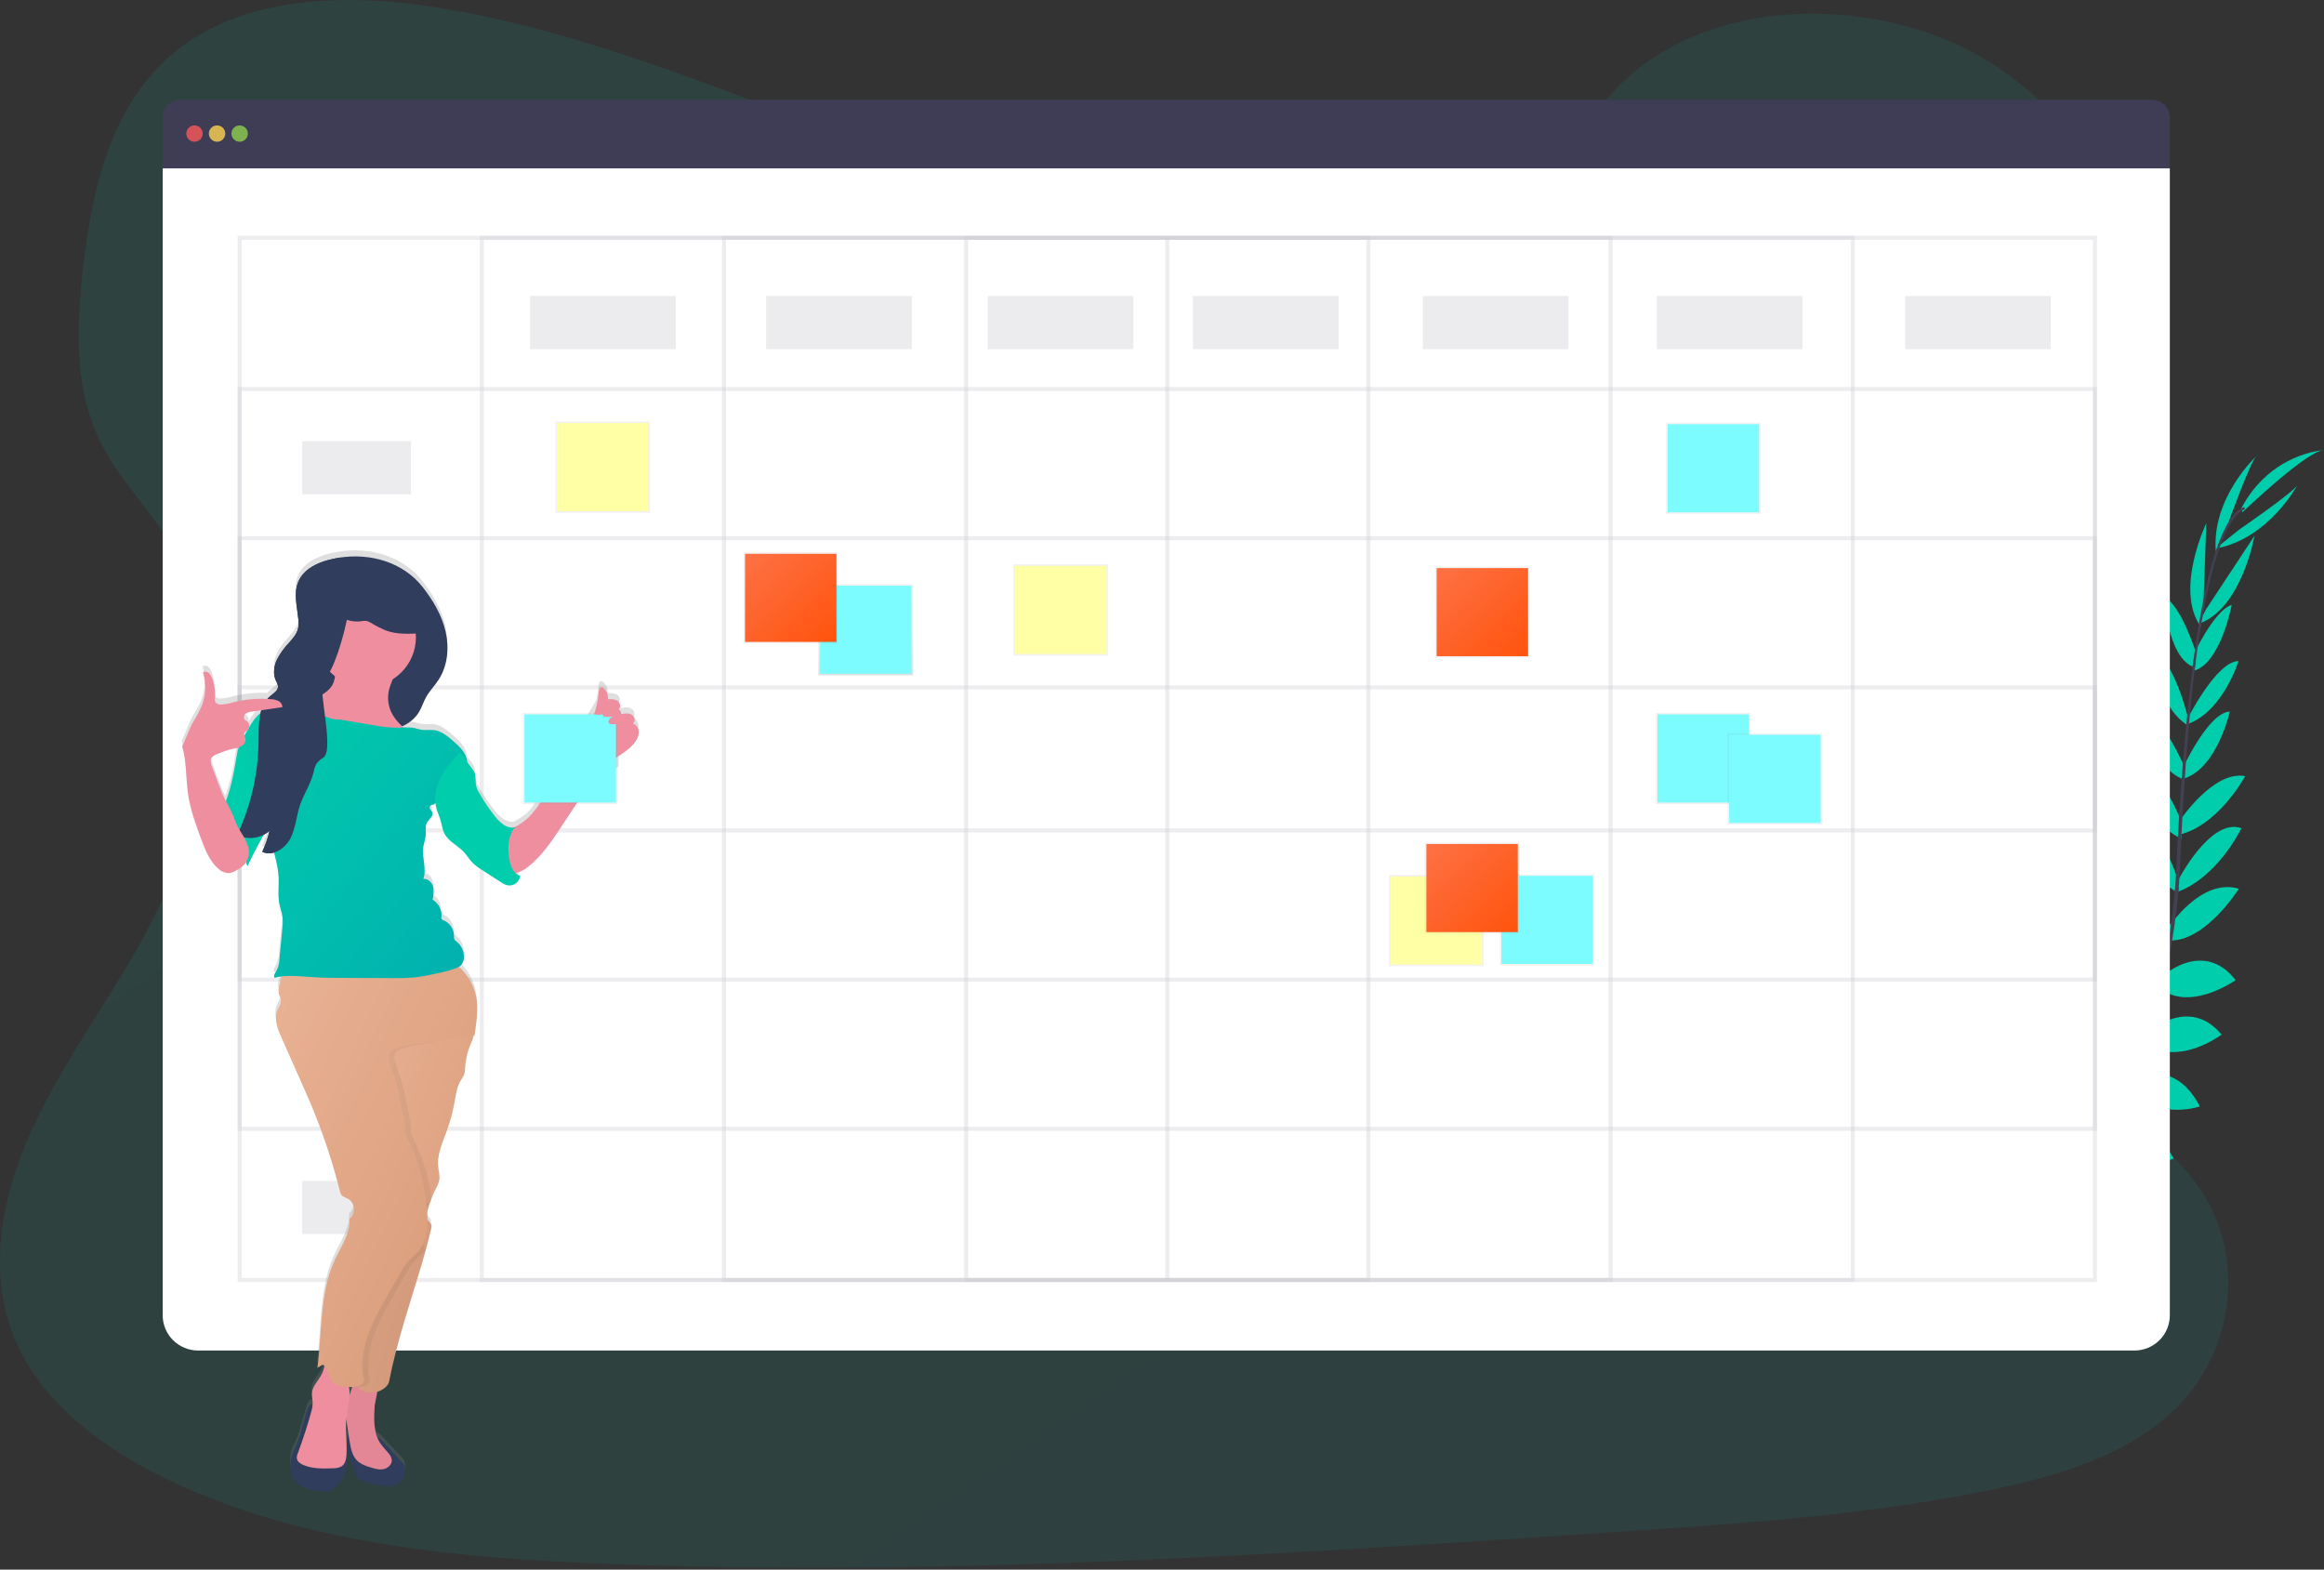 <svg width="570" height="385" viewBox="0 0 570 385" fill="none" xmlns="http://www.w3.org/2000/svg">
<rect x="0" y="0" width="570" height="385" fill="#333333" stroke="none"/>
<g clip-path="url(#clip0)">
<path opacity="0.1" d="M308.398 56.29C273.369 56.235 239.619 45.398 207.329 33.339C175.038 21.279 143.004 7.831 108.61 2.061C86.462 -1.648 61.344 -1.397 44.094 11.775C27.498 24.452 22.746 45.489 20.471 64.947C18.765 79.573 18 94.936 24.584 108.339C29.159 117.647 36.961 125.326 42.483 134.203C61.696 165.079 50.295 204.376 31.792 235.864C23.109 250.606 12.936 264.756 6.387 280.374C-0.162 295.993 -2.814 313.717 3.951 329.17C10.666 344.493 25.767 355.666 41.919 363.289C74.784 378.828 112.974 382.246 150.142 383.635C232.431 386.712 314.846 381.229 397.045 375.715C427.463 373.68 458.017 371.625 487.796 365.545C504.331 362.172 521.35 357.144 533.048 346.037C547.897 331.942 550.877 308.86 539.999 292.234C521.747 264.32 473.848 258.926 460.71 228.762C453.477 212.156 459.618 193.174 468.693 177.204C488.168 142.975 521.768 112.359 522.226 74.004C522.538 47.659 504.945 21.91 478.75 10.382C451.287 -1.718 413.918 1.259 394.775 23.554C375.063 46.511 339.33 56.34 308.398 56.29Z" fill="url(#paint0_linear)"/>
<path d="M482.642 313.776C482.642 313.776 476.456 309.711 470.325 312.603C470.325 312.603 472.212 316.227 479.974 315.881L482.642 313.776Z" fill="#00CDAC"/>
<path d="M483.402 313.996C483.402 313.996 485.284 321.134 480.568 325.991C480.568 325.991 477.729 323.044 480.568 315.836L483.402 313.996Z" fill="#00CDAC"/>
<path d="M491.118 307.144C491.118 307.144 490.66 301.069 476.898 303.084C476.898 303.084 476.833 307.004 481.665 308.858C486.498 310.713 488.707 309.149 491.118 307.144Z" fill="#00CDAC"/>
<path d="M491.964 307.099C491.964 307.099 497.788 308.964 492.598 321.82C492.598 321.82 488.758 320.963 488.068 315.851C487.378 310.738 489.442 308.964 491.964 307.099Z" fill="#00CDAC"/>
<path d="M499.761 298.488C499.761 298.488 500.546 288.498 486.477 289.526C486.477 289.526 485.471 298.548 497.275 300.889L499.761 298.488Z" fill="#00CDAC"/>
<path d="M509.058 287.21C509.058 287.21 507.125 275.892 493.066 279.265C493.066 279.265 493.011 289.055 506.758 289.912L509.058 287.21Z" fill="#00CDAC"/>
<path d="M515.849 275.551C515.849 275.551 512.622 264.524 498.689 267.827C498.689 267.827 502.001 277.742 514.922 277.591L515.849 275.551Z" fill="#00CDAC"/>
<path d="M522.302 264.168C522.302 264.168 519.146 252.725 505.691 256.148C505.691 256.148 510.181 267.02 521.416 266.108L522.302 264.168Z" fill="#00CDAC"/>
<path d="M526.464 253.351C526.464 253.351 524.038 239.377 511.51 242.454C511.51 242.454 515.154 255.186 525.553 255.386L526.464 253.351Z" fill="#00CDAC"/>
<path d="M530.36 240.284C530.36 240.284 527.451 226.174 514.756 230.259C514.756 230.259 519.735 243.587 529.465 242.209L530.36 240.284Z" fill="#00CDAC"/>
<path d="M532.777 228.119C532.777 228.119 528.151 214.014 518.34 214.395C518.34 214.395 523.072 229.297 531.931 230.936L532.777 228.119Z" fill="#00CDAC"/>
<path d="M534.312 216.255C534.312 216.255 529.278 199.273 521.295 200.581C521.295 200.581 524.778 213.563 534.03 218.896L534.312 216.255Z" fill="#00CDAC"/>
<path d="M535.167 202.079C535.167 202.079 530.451 187.924 522.583 187.363C522.583 187.363 525.795 201.287 535.006 205.754L535.167 202.079Z" fill="#00CDAC"/>
<path d="M536.139 188.882C536.139 188.882 530.255 174.712 525.065 174.396C525.065 174.396 527.617 188.34 535.636 191.208L536.139 188.882Z" fill="#00CDAC"/>
<path d="M536.788 176.592C536.788 176.592 533.154 161.184 527.969 159.93C527.969 159.93 528.684 172.512 536.27 177.739L536.788 176.592Z" fill="#00CDAC"/>
<path d="M538.746 160.507C538.746 160.507 534.941 148.247 530.728 146.377C530.728 146.377 531.563 160.833 537.775 163.509L538.746 160.507Z" fill="#00CDAC"/>
<path d="M540.372 149.946L541.142 128.322C541.142 128.322 533.28 144.638 539.793 153.76L540.372 149.946Z" fill="#00CDAC"/>
<path d="M546.458 128.458C546.458 128.458 552.126 112.664 553.505 111.786C553.505 111.786 542.381 122.027 543.468 135.209L546.458 128.458Z" fill="#00CDAC"/>
<path d="M500.144 298.418C500.144 298.418 510.12 297.114 509.818 311.159C509.818 311.159 500.803 312.618 497.864 301.009L500.144 298.418Z" fill="#00CDAC"/>
<path d="M509.526 286.834C509.526 286.834 521.058 286.794 520.097 301.169C520.097 301.169 510.422 302.889 507.226 289.546L509.526 286.834Z" fill="#00CDAC"/>
<path d="M515.959 276.468C515.959 276.468 526.424 271.581 533.124 284.192C533.124 284.192 523.454 288.268 515.038 278.503L515.959 276.468Z" fill="#00CDAC"/>
<path d="M522.538 264.273C522.538 264.273 533.25 259.071 539.542 271.396C539.542 271.396 528.382 275.226 521.652 266.223L522.538 264.273Z" fill="#00CDAC"/>
<path d="M526.329 253.652C526.329 253.652 536.642 243.843 544.872 253.767C544.872 253.767 534.337 261.837 525.85 255.838L526.329 253.652Z" fill="#00CDAC"/>
<path d="M529.777 239.948C529.777 239.948 540.156 229.923 548.32 240.409C548.32 240.409 536.673 248.645 529.409 242.053L529.777 239.948Z" fill="#00CDAC"/>
<path d="M531.719 227.718C531.719 227.718 539.713 215.187 549.121 217.989C549.121 217.989 540.83 231.257 531.81 230.665L531.719 227.718Z" fill="#00CDAC"/>
<path d="M534.075 216.174C534.075 216.174 542.129 200.39 549.745 203.142C549.745 203.142 543.941 215.272 533.869 218.836L534.075 216.174Z" fill="#00CDAC"/>
<path d="M534.629 201.283C534.629 201.283 542.909 188.862 550.666 190.376C550.666 190.376 543.901 202.972 533.829 204.877L534.629 201.283Z" fill="#00CDAC"/>
<path d="M535.263 188.601C535.263 188.601 541.676 174.667 546.896 174.542C546.896 174.542 543.815 188.386 535.691 190.947L535.263 188.601Z" fill="#00CDAC"/>
<path d="M536.531 176.286C536.531 176.286 543.664 162.171 549.025 162.146C549.025 162.146 545.375 174.211 536.773 177.529L536.531 176.286Z" fill="#00CDAC"/>
<path d="M537.609 161.374C537.609 161.374 542.944 149.695 547.359 148.372C547.359 148.372 544.691 162.607 538.193 164.472L537.609 161.374Z" fill="#00CDAC"/>
<path d="M541.011 149.535L552.931 131.45C552.931 131.45 549.881 149.289 539.27 153.003L541.011 149.535Z" fill="#00CDAC"/>
<path d="M549.196 129.911C549.196 129.911 563.053 120.388 563.552 118.844C563.552 118.844 556.505 132.187 543.417 134.543L549.196 129.911Z" fill="#00CDAC"/>
<path d="M550.022 125.625C550.022 125.625 565.933 110.393 569.995 110.413C569.995 110.413 556.872 111.009 549.639 124.813L550.022 125.625Z" fill="#00CDAC"/>
<path d="M537.76 163.635L538.339 163.71C541.329 140.402 545.688 126.618 550.616 124.924L550.424 124.377C545.205 126.182 540.825 139.755 537.76 163.635Z" fill="#444053"/>
<path d="M533.365 219.357L534.241 219.432C534.423 217.257 534.563 215.027 534.659 212.811C535.495 193.518 536.793 175.81 538.495 162.532L537.991 161.905C536.285 175.208 534.624 193.458 533.788 212.771C533.688 214.976 533.547 217.192 533.365 219.357Z" fill="#444053"/>
<path d="M466.303 324.873C466.459 324.803 481.877 317.951 497.879 301.595C507.252 292.018 515.042 281.021 520.958 269.015C528.352 254.013 532.862 235.577 534.377 217.668L533.466 218.094C530.069 258.288 511.691 285.761 497.073 300.718C481.227 316.928 465.986 323.715 465.835 323.775L466.303 324.873Z" fill="#444053"/>
<path d="M527.879 24.5H44.21C43.067 24.5 41.971 24.953 41.163 25.757C40.355 26.562 39.901 27.653 39.901 28.791V41.292H532.188V28.791C532.188 27.653 531.734 26.562 530.926 25.757C530.117 24.953 529.022 24.5 527.879 24.5Z" fill="#3F3D56"/>
<path d="M39.901 41.292V322.608C39.901 324.902 40.817 327.103 42.446 328.725C44.075 330.348 46.285 331.259 48.589 331.259H523.5C525.804 331.259 528.014 330.348 529.643 328.725C531.272 327.103 532.188 324.902 532.188 322.608V41.292H39.901Z" fill="white"/>
<path opacity="0.8" d="M47.703 34.771C48.815 34.771 49.717 33.873 49.717 32.766C49.717 31.659 48.815 30.761 47.703 30.761C46.591 30.761 45.69 31.659 45.69 32.766C45.69 33.873 46.591 34.771 47.703 34.771Z" fill="#FA5959"/>
<path opacity="0.8" d="M53.24 34.771C54.352 34.771 55.254 33.873 55.254 32.766C55.254 31.659 54.352 30.761 53.24 30.761C52.128 30.761 51.227 31.659 51.227 32.766C51.227 33.873 52.128 34.771 53.24 34.771Z" fill="#FED253"/>
<path opacity="0.8" d="M58.777 34.771C59.889 34.771 60.791 33.873 60.791 32.766C60.791 31.659 59.889 30.761 58.777 30.761C57.665 30.761 56.764 31.659 56.764 32.766C56.764 33.873 57.665 34.771 58.777 34.771Z" fill="#8CCF4D"/>
<g opacity="0.3">
<path opacity="0.3" d="M513.815 58.329H58.777V313.961H513.815V58.329Z" stroke="#3F3D56" stroke-miterlimit="10"/>
<path opacity="0.3" d="M454.418 58.329H118.174V313.961H454.418V58.329Z" stroke="#3F3D56" stroke-miterlimit="10"/>
<path opacity="0.3" d="M395.022 58.329H177.57V313.961H395.022V58.329Z" stroke="#3F3D56" stroke-miterlimit="10"/>
<path opacity="0.3" d="M335.625 58.329H236.967V313.961H335.625V58.329Z" stroke="#3F3D56" stroke-miterlimit="10"/>
<path opacity="0.3" d="M286.296 58.329V313.961" stroke="#3F3D56" stroke-miterlimit="10"/>
<path opacity="0.3" d="M513.815 95.421H58.777V276.869H513.815V95.421Z" stroke="#3F3D56" stroke-miterlimit="10"/>
<path opacity="0.3" d="M513.815 132.011H58.777V240.279H513.815V132.011Z" stroke="#3F3D56" stroke-miterlimit="10"/>
<path opacity="0.3" d="M513.815 168.602H58.777V203.688H513.815V168.602Z" stroke="#3F3D56" stroke-miterlimit="10"/>
</g>
<path opacity="0.1" d="M165.741 72.615H130.003V85.647H165.741V72.615Z" fill="#3F3D56"/>
<path opacity="0.1" d="M100.808 108.202H74.13V121.235H100.808V108.202Z" fill="#3F3D56"/>
<path opacity="0.1" d="M223.628 72.615H187.889V85.647H223.628V72.615Z" fill="#3F3D56"/>
<path opacity="0.1" d="M277.991 72.615H242.252V85.647H277.991V72.615Z" fill="#3F3D56"/>
<path opacity="0.1" d="M328.327 72.615H292.588V85.647H328.327V72.615Z" fill="#3F3D56"/>
<path opacity="0.1" d="M384.703 72.615H348.965V85.647H384.703V72.615Z" fill="#3F3D56"/>
<path opacity="0.1" d="M442.086 72.615H406.348V85.647H442.086V72.615Z" fill="#3F3D56"/>
<path opacity="0.1" d="M502.993 72.615H467.254V85.647H502.993V72.615Z" fill="#3F3D56"/>
<path d="M223.955 143.264H200.735V165.65H223.955V143.264Z" fill="url(#paint1_linear)"/>
<path d="M223.557 143.65H201.138V165.264H223.557V143.65Z" fill="#7CFCFF"/>
<path d="M271.794 138.412H248.574V160.797H271.794V138.412Z" fill="url(#paint2_linear)"/>
<path d="M271.397 138.798H248.977V160.412H271.397V138.798Z" fill="#FFFFA5"/>
<path d="M363.909 214.601H340.689V236.986H363.909V214.601Z" fill="url(#paint3_linear)"/>
<path d="M363.512 214.987H341.092V236.6H363.512V214.987Z" fill="#FFFFA5"/>
<path d="M159.414 103.371H136.194V125.756H159.414V103.371Z" fill="url(#paint4_linear)"/>
<path d="M159.011 103.756H136.592V125.37H159.011V103.756Z" fill="#FFFFA5"/>
<path d="M205.552 135.45H182.332V157.835H205.552V135.45Z" fill="url(#paint5_linear)"/>
<path d="M205.15 135.836H182.73V157.449H205.15V135.836Z" fill="url(#paint6_linear)"/>
<path d="M391.071 214.44H367.851V236.826H391.071V214.44Z" fill="url(#paint7_linear)"/>
<path d="M390.673 214.826H368.253V236.44H390.673V214.826Z" fill="#7CFCFF"/>
<path d="M431.843 103.666H408.623V126.052H431.843V103.666Z" fill="url(#paint8_linear)"/>
<path d="M431.445 104.052H409.025V125.666H431.445V104.052Z" fill="#7CFCFF"/>
<path d="M429.326 174.842H406.106V197.228H429.326V174.842Z" fill="url(#paint9_linear)"/>
<path d="M428.928 175.228H406.509V196.842H428.928V175.228Z" fill="#7CFCFF"/>
<path d="M446.943 179.854H423.723V202.24H446.943V179.854Z" fill="url(#paint10_linear)"/>
<path d="M446.546 180.24H424.126V201.854H446.546V180.24Z" fill="#7CFCFF"/>
<path d="M372.668 206.626H349.448V229.011H372.668V206.626Z" fill="url(#paint11_linear)"/>
<path d="M372.265 207.012H349.845V228.625H372.265V207.012Z" fill="url(#paint12_linear)"/>
<path d="M375.184 138.958H351.964V161.344H375.184V138.958Z" fill="url(#paint13_linear)"/>
<path d="M374.782 139.344H352.362V160.958H374.782V139.344Z" fill="url(#paint14_linear)"/>
<path opacity="0.1" d="M100.808 143.289H74.13V156.321H100.808V143.289Z" fill="#3F3D56"/>
<path opacity="0.1" d="M100.808 179.88H74.13V192.912H100.808V179.88Z" fill="#3F3D56"/>
<path opacity="0.1" d="M100.808 216.47H74.13V229.502H100.808V216.47Z" fill="#3F3D56"/>
<path opacity="0.1" d="M100.808 253.061H74.13V266.093H100.808V253.061Z" fill="#3F3D56"/>
<path opacity="0.1" d="M100.808 289.651H74.13V302.683H100.808V289.651Z" fill="#3F3D56"/>
<path d="M155.171 175.975C155.916 175.504 155.619 174.241 154.854 173.805C154.089 173.369 153.137 173.514 152.277 173.684C152.313 173.466 152.279 173.241 152.18 173.043C152.08 172.845 151.92 172.684 151.723 172.582V172.391C152.226 171.89 152.035 170.888 151.421 170.446C150.807 170.005 149.85 169.985 149.025 170.025C149.084 169.527 149.023 169.022 148.848 168.552C148.673 168.081 148.389 167.659 148.018 167.319C147.874 167.164 147.676 167.069 147.464 167.053C146.961 167.053 146.82 167.695 146.785 168.171C146.689 169.421 146.482 170.661 146.166 171.875L130.521 197.939C128.78 200.446 134.191 192.927 132.449 195.458C131.567 196.836 130.534 198.112 129.369 199.263C128.322 200.192 127.152 200.974 125.89 201.583C125.048 201.608 124.218 201.373 123.515 200.912C122.631 200.295 121.858 199.534 121.229 198.661C119.866 196.935 118.632 195.111 117.54 193.203C117.161 192.599 116.876 191.941 116.694 191.253C116.462 190.17 116.694 188.997 116.266 187.98C116.084 187.6 115.858 187.244 115.592 186.917L114.509 185.489V185.423C114.389 183.308 112.662 181.674 111.051 180.281C109.682 179.088 108.197 177.845 106.39 177.614C105.424 177.489 104.432 177.674 103.466 177.554C102.675 177.454 101.925 177.158 101.14 177.028C100.384 176.925 99.619 176.91 98.86 176.983L98.538 176.687C100.208 175.984 101.628 174.796 102.61 173.278C103.355 172.08 103.763 170.697 104.452 169.464C105.293 167.96 106.541 166.717 107.472 165.274C109.722 161.85 110.135 157.444 109.224 153.454C108.313 149.465 106.179 145.841 103.687 142.608C98.855 136.382 90.751 134.087 83.12 135.29C82.617 135.37 82.113 135.465 81.61 135.575C80.326 135.844 79.073 136.242 77.87 136.763C76.242 137.427 74.829 138.525 73.788 139.936C73.507 140.349 73.269 140.789 73.078 141.249C72.937 141.601 72.823 141.963 72.736 142.332C72.502 143.445 72.439 144.588 72.549 145.72C72.58 146.106 72.62 146.492 72.665 146.878L72.741 147.46C72.791 147.846 72.846 148.232 72.902 148.617C72.982 149.199 73.058 149.78 73.113 150.352C73.157 150.756 73.179 151.163 73.179 151.57C73.179 151.675 73.179 151.775 73.179 151.876C73.161 152.178 73.115 152.478 73.043 152.773C73.003 152.935 72.953 153.094 72.892 153.249C72.71 153.709 72.472 154.146 72.182 154.547C71.79 155.092 71.365 155.613 70.908 156.106L70.471 156.607C70.325 156.773 70.184 156.943 70.038 157.108C69.462 157.777 68.936 158.485 68.462 159.229C68.231 159.603 68.024 159.991 67.843 160.392C67.705 160.695 67.586 161.006 67.486 161.324C67.357 161.75 67.266 162.186 67.214 162.627C67.214 162.737 67.214 162.848 67.183 162.958C67.183 163.173 67.183 163.394 67.183 163.615C67.195 163.833 67.218 164.05 67.254 164.266C67.289 164.48 67.34 164.691 67.405 164.898C67.468 165.107 67.547 165.312 67.642 165.509C67.642 165.564 67.692 165.619 67.722 165.675L67.803 165.84C67.858 165.95 67.913 166.056 67.964 166.166C68.04 166.325 68.096 166.494 68.13 166.667C68.13 166.722 68.13 166.782 68.13 166.843C68.13 166.903 68.13 166.973 68.13 167.033C68.05 167.536 67.784 167.992 67.385 168.311C67.284 168.406 67.183 168.492 67.078 168.582L66.917 168.712L66.59 168.968L66.278 169.218C66.003 169.447 65.749 169.699 65.517 169.97C62.683 169.819 59.842 170.096 57.091 170.792C56.114 171.109 55.098 171.293 54.071 171.339C53.825 171.361 53.576 171.323 53.348 171.228C53.12 171.133 52.919 170.983 52.762 170.792C52.588 170.416 52.54 169.994 52.626 169.589C52.762 167.911 52.486 166.225 51.821 164.677C51.66 164.224 51.383 163.821 51.016 163.509C50.829 163.358 50.598 163.27 50.358 163.257C50.117 163.244 49.879 163.308 49.677 163.439C50.528 166.181 50.405 169.132 49.329 171.795C48.777 173.05 48.129 174.261 47.391 175.419C46.244 177.369 45.599 179.599 44.578 181.619C45.72 185.474 45.464 189.589 46.088 193.569C46.646 197.273 47.945 200.822 49.249 204.335C50.255 206.987 51.303 209.754 53.437 211.618C54.125 212.309 55.053 212.711 56.029 212.741C56.752 212.652 57.443 212.391 58.042 211.979C58.665 211.641 59.239 211.222 59.749 210.731C59.938 210.525 60.106 210.302 60.252 210.064C60.315 210.4 60.443 210.72 60.63 211.007C61.858 208.37 63.207 205.794 64.657 203.273C65.088 203.044 65.494 202.768 65.865 202.451C65.865 202.541 65.91 202.631 65.935 202.721C65.87 202.962 65.809 203.222 65.744 203.448C65.678 203.674 65.603 203.914 65.532 204.14C65.462 204.365 65.427 204.476 65.371 204.641C65.316 204.806 65.236 205.042 65.16 205.242C65.085 205.443 64.999 205.679 64.913 205.894C64.828 206.11 64.798 206.205 64.732 206.355C64.576 206.736 64.415 207.107 64.229 207.478C64.369 207.546 64.514 207.605 64.662 207.653L64.757 207.683C64.888 207.725 65.021 207.758 65.155 207.784H65.301C65.399 207.799 65.499 207.809 65.598 207.814H65.709H66.036C66.396 207.798 66.753 207.738 67.098 207.633L67.294 208.435C67.796 210.237 68.12 212.084 68.261 213.949C68.356 216.054 67.989 218.194 68.397 220.265C68.603 221.342 69.021 222.375 69.172 223.457C69.269 224.477 69.251 225.505 69.116 226.52C68.882 228.979 68.647 231.441 68.412 233.903C68.39 234.807 68.174 235.696 67.778 236.51C67.43 237.111 66.866 237.798 67.219 238.394C67.799 238.241 68.389 238.128 68.986 238.059C68.769 238.84 68.573 239.627 68.387 240.419C68.205 241.008 68.157 241.63 68.246 242.239C68.371 242.81 68.749 243.327 68.789 243.908C68.88 244.81 68.251 245.607 67.903 246.444C67.017 248.58 67.959 250.986 68.91 253.101L71.689 259.376L73.969 264.524C74.643 266.028 75.323 267.582 75.982 269.125C78.954 276.155 81.38 283.401 83.241 290.799C83.303 291.135 83.431 291.455 83.618 291.741C84.001 292.243 84.701 292.403 85.269 292.714C86.976 293.651 87.172 296.448 85.612 297.611C85.929 301.38 83.095 305.024 81.635 308.513C78.273 316.533 78.882 325.585 77.729 334.206L79.033 333.449C79.187 333.519 79.33 333.612 79.456 333.725C79.425 333.885 79.39 334.053 79.35 334.226C79.173 334.959 78.892 335.663 78.514 336.316C77.754 337.615 76.591 338.773 76.415 340.266C76.309 341.168 76.586 342.071 76.581 342.978C76.581 343.063 76.581 343.143 76.581 343.229C76.466 343.118 76.289 343.128 76.028 343.334C75.618 343.762 75.334 344.295 75.207 344.873C74.981 345.519 74.799 346.176 74.618 346.832L73.944 349.148C73.599 350.544 73.143 351.91 72.58 353.233C72.098 354.119 71.694 355.045 71.371 356C71.192 356.779 71.123 357.578 71.165 358.376C71.152 359.14 71.262 359.902 71.492 360.632C71.794 361.35 72.244 361.998 72.811 362.534C73.379 363.07 74.053 363.482 74.789 363.744C76.264 364.26 77.808 364.551 79.37 364.606C79.77 364.658 80.176 364.646 80.573 364.571C80.998 364.45 81.393 364.243 81.736 363.965C83.86 362.411 84.957 359.554 85.148 356.947C85.095 356.41 84.999 355.877 84.862 355.354C84.992 352.501 84.575 349.634 84.791 346.792C84.836 347.118 84.882 347.439 84.932 347.76L85.435 350.953C85.406 350.839 85.347 350.735 85.264 350.652C84.892 351.834 84.826 353.091 85.073 354.306C85.324 355.515 85.677 356.7 86.13 357.85L86.815 359.754C86.98 360.329 87.257 360.866 87.63 361.333C88.229 361.99 89.14 362.236 90.016 362.446C91.899 362.994 93.837 363.33 95.794 363.449C96.056 363.479 96.321 363.43 96.555 363.308C96.674 363.22 96.789 363.125 96.897 363.023C97.071 362.898 97.256 362.791 97.451 362.702C98.292 362.261 98.927 361.511 99.222 360.612C99.364 360.164 99.408 359.691 99.352 359.226C99.295 358.76 99.14 358.311 98.895 357.91C98.666 357.571 98.405 357.256 98.115 356.968L94.672 353.334C94.146 352.711 93.584 352.119 92.991 351.559C92.92 351.487 92.833 351.433 92.736 351.401C92.64 351.37 92.537 351.362 92.437 351.379C91.501 349.053 91.622 346.336 91.783 343.785C91.833 343.023 92.251 341.444 92.417 340.146C93.081 339.923 93.7 339.583 94.244 339.143C94.769 338.762 95.141 338.208 95.296 337.58C97.033 328.748 99.826 320.187 102.464 311.58C102.726 310.733 102.967 309.881 103.234 309.034C103.345 308.673 103.446 308.307 103.551 307.941C103.657 307.575 103.727 307.35 103.813 307.054C103.954 306.553 104.095 306.052 104.231 305.55C104.271 305.415 104.306 305.28 104.347 305.144C104.344 305.118 104.344 305.091 104.347 305.064C104.513 304.448 104.674 303.831 104.85 303.215C104.91 302.974 104.976 302.743 105.036 302.503C105.233 301.721 105.429 300.929 105.615 300.142C105.646 300.033 105.669 299.923 105.686 299.811C105.754 299.533 105.734 299.241 105.63 298.974C105.58 298.871 105.514 298.776 105.434 298.693C105.378 298.628 105.318 298.563 105.258 298.503C105.197 298.443 105.127 298.363 105.066 298.287C104.907 298.093 104.788 297.87 104.714 297.631C104.714 297.39 104.714 297.13 104.714 296.909C104.714 296.689 104.684 296.408 104.669 296.147C104.723 295.809 104.798 295.474 104.895 295.145C104.956 294.949 105.021 294.754 105.082 294.558C105.142 294.363 105.233 294.057 105.313 293.831C105.614 293.489 105.777 293.048 105.771 292.593C106.083 291.818 106.427 291.058 106.803 290.313C107.267 289.557 107.579 288.72 107.724 287.847C107.722 287.058 107.624 286.272 107.432 285.506C106.929 282.248 108.439 279.075 109.551 275.982C110.377 273.701 111.003 271.353 111.424 268.965C111.751 267.135 111.978 265.216 112.959 263.632C113.283 263.187 113.56 262.71 113.785 262.208C113.937 261.684 114.012 261.14 114.006 260.594C114.13 258.381 114.668 256.21 115.592 254.193C115.796 253.803 115.936 253.381 116.004 252.945C116.007 252.917 116.007 252.889 116.004 252.86V252.74L116.261 252.7C116.699 249.938 117.142 246.86 116.84 244.078C116.447 240.856 114.871 237.892 112.415 235.758H112.466C113.332 235.322 113.719 234.254 113.734 233.312C113.736 232.598 113.577 231.892 113.269 231.248C112.96 230.603 112.511 230.036 111.952 229.588C111.703 229.433 111.495 229.22 111.348 228.966C111.265 228.706 111.239 228.43 111.273 228.159C111.277 227.341 111.036 226.54 110.582 225.858C110.128 225.176 109.48 224.644 108.721 224.33C108.563 224.286 108.419 224.203 108.303 224.089C108.174 223.868 108.134 223.606 108.192 223.357C108.239 222.543 108.062 221.732 107.679 221.011C107.297 220.291 106.724 219.688 106.023 219.267C106.224 218.194 106.425 217.072 106.118 216.019C105.811 214.966 104.82 214.014 103.733 214.165C104.618 211.759 103.36 209.082 103.692 206.541C103.838 205.448 104.276 204.4 104.332 203.303C104.382 202.3 104.135 201.228 104.623 200.355C105.112 199.483 106.264 198.802 105.967 197.849C105.842 197.443 105.464 197.162 105.288 196.766C105.112 196.371 105.816 195.764 106.179 195.985C106.35 195.854 106.521 195.719 106.682 195.579C106.735 196.088 106.836 196.592 106.984 197.082C107.231 197.904 107.608 198.676 107.865 199.493C108.258 200.741 108.368 202.095 109.003 203.237C110.009 205.067 112.139 205.974 113.578 207.493C114.424 208.38 115.033 209.498 115.904 210.34C116.565 210.955 117.291 211.498 118.068 211.959L122.719 214.966C123.202 215.315 123.739 215.581 124.31 215.753C124.672 215.822 125.044 215.817 125.404 215.737C125.764 215.658 126.103 215.507 126.403 215.292C126.702 215.078 126.954 214.805 127.144 214.491C127.333 214.176 127.457 213.826 127.506 213.463C127.079 213.312 126.689 213.071 126.364 212.756C126.429 212.756 126.494 212.756 126.56 212.726C127.665 212.438 128.687 211.898 129.545 211.147C132.857 208.521 135.238 204.937 137.563 201.413C140 197.719 151.723 187.945 151.723 187.945V183.985C153.215 183.124 154.538 182.001 155.629 180.672C156.217 179.962 156.561 179.084 156.61 178.166C156.633 177.696 156.506 177.231 156.247 176.838C155.989 176.445 155.612 176.143 155.171 175.975ZM57.67 185.474C57.445 186.914 57.168 188.344 56.84 189.764C56.477 191.407 56.013 193.026 55.45 194.611L55.269 195.112C55.103 194.802 54.937 194.496 54.766 194.18C54.388 193.393 54.081 192.576 53.759 191.759L51.816 186.546C51.564 185.87 51.313 185.088 51.69 184.466C51.967 184.085 52.353 183.797 52.797 183.639C54.164 183.015 55.591 182.533 57.056 182.2C57.519 182.108 57.977 181.987 58.425 181.84C58.064 183.026 57.811 184.242 57.67 185.474ZM59.819 178.957C59.755 178.842 59.721 178.711 59.721 178.579C59.721 178.447 59.755 178.316 59.819 178.201C59.965 178.055 60.135 177.936 60.323 177.85L60.469 177.749C60.267 178.166 60.041 178.566 59.819 178.972V178.957ZM63.846 173.288C63.275 173.761 62.755 174.291 62.296 174.872C61.803 175.521 61.359 176.204 60.967 176.917C61.026 176.64 61.006 176.352 60.908 176.086C60.81 175.82 60.639 175.587 60.413 175.414C60.235 175.316 60.066 175.202 59.91 175.073C59.742 174.85 59.669 174.569 59.709 174.292C59.749 174.016 59.897 173.767 60.121 173.599C60.585 173.283 61.126 173.099 61.687 173.068L64.007 172.727C63.937 172.923 63.892 173.113 63.841 173.303L63.846 173.288ZM85.571 341.028C85.612 340.335 85.567 339.64 85.435 338.958C85.722 338.958 86.009 338.958 86.291 338.958C86.055 339.625 85.813 340.331 85.571 341.028Z" fill="url(#paint15_linear)"/>
<path d="M83.205 136.793C79.178 137.44 74.699 138.984 73.138 142.743C71.975 145.585 72.876 148.783 73.173 151.835C73.286 152.641 73.257 153.461 73.088 154.256C72.756 155.545 71.84 156.587 70.954 157.585C69.723 158.851 68.69 160.294 67.888 161.865C67.163 163.469 66.932 165.374 67.682 166.978C67.937 167.39 68.108 167.848 68.185 168.326C68.236 169.369 67.138 170.03 66.333 170.697C63.313 173.203 63.438 177.714 63.413 181.639C63.367 189.642 61.583 197.54 58.183 204.791C59.457 205.434 60.896 205.679 62.312 205.495C63.728 205.311 65.056 204.706 66.121 203.759C65.703 205.541 65.099 207.274 64.319 208.932C66.876 210.165 69.962 208.14 71.246 205.613C72.529 203.087 72.68 200.15 73.591 197.468C74.502 194.787 76.108 192.456 76.818 189.754C77.044 188.862 77.185 187.91 77.734 187.168C78.196 186.631 78.74 186.17 79.345 185.799C82 183.891 83.99 181.205 85.038 178.115C88.168 178.802 91.365 179.494 94.556 179.203C97.748 178.912 101.009 177.474 102.696 174.757C103.44 173.559 103.843 172.181 104.533 170.948C105.378 169.444 106.622 168.201 107.553 166.762C109.798 163.339 110.211 158.943 109.3 154.953C108.389 150.963 106.279 147.354 103.763 144.121C98.94 137.886 90.836 135.575 83.205 136.793Z" fill="#303D5C"/>
<path d="M57.791 186.927C57.564 188.361 57.287 189.794 56.965 191.213C56.6 192.853 56.136 194.47 55.576 196.055C55.247 196.749 55.096 197.514 55.138 198.28C55.237 198.749 55.42 199.198 55.677 199.603C57.514 202.856 60.001 205.999 60.207 209.728C60.257 210.656 60.207 211.663 60.71 212.43C62.13 209.386 63.697 206.419 65.412 203.528C67.204 200.521 69.197 197.443 69.71 193.964C69.915 192.332 69.893 190.679 69.645 189.052C69.408 187.223 68.996 185.348 67.878 183.884C66.66 182.301 63.348 179.91 61.168 180.406C58.636 180.982 58.113 184.887 57.791 186.927Z" fill="#00CDAC"/>
<path d="M122.669 204.46C125.075 203.483 127.531 202.455 129.439 200.691C130.604 199.541 131.638 198.265 132.52 196.887L138.182 188.752C139.521 186.817 140.906 184.787 141.203 182.456C144.519 178.97 146.517 174.445 146.855 169.654C146.896 169.178 147.057 168.552 147.535 168.537C147.747 168.552 147.944 168.647 148.089 168.802C148.459 169.142 148.743 169.563 148.918 170.033C149.093 170.502 149.154 171.006 149.095 171.504C149.921 171.464 150.817 171.444 151.491 171.925C152.166 172.406 152.347 173.599 151.622 173.995C151.865 174.068 152.072 174.228 152.205 174.443C152.337 174.658 152.386 174.914 152.342 175.163C153.208 174.993 154.159 174.852 154.924 175.283C155.689 175.714 155.981 176.977 155.241 177.449C155.673 177.615 156.042 177.91 156.299 178.293C156.556 178.676 156.687 179.128 156.676 179.589C156.63 180.508 156.285 181.388 155.694 182.095C153.52 185.002 149.684 186.175 147.162 188.792C146.334 189.706 145.591 190.695 144.943 191.744L137.639 202.811C135.318 206.32 132.937 209.914 129.625 212.53C128.767 213.281 127.745 213.822 126.64 214.109C126.087 214.248 125.507 214.241 124.957 214.089C124.407 213.937 123.907 213.645 123.505 213.242C122.775 212.415 122.664 211.237 122.593 210.129C122.473 208.265 122.795 206.34 122.669 204.46Z" fill="#EE8E9E"/>
<path d="M98.211 358.17C98.502 358.458 98.763 358.773 98.991 359.113C99.235 359.513 99.391 359.961 99.447 360.426C99.504 360.891 99.46 361.363 99.318 361.809C99.026 362.708 98.392 363.457 97.551 363.894C97.355 363.983 97.168 364.09 96.993 364.215C96.885 364.32 96.771 364.417 96.65 364.506C96.415 364.623 96.152 364.672 95.89 364.646C93.935 364.523 91.999 364.187 90.117 363.644C89.251 363.428 88.335 363.183 87.731 362.531C87.357 362.063 87.08 361.527 86.915 360.952L86.231 359.053C85.781 357.904 85.429 356.721 85.179 355.514C84.929 354.301 84.995 353.045 85.37 351.865C85.54 352.076 85.629 352.341 85.622 352.612C85.823 353.89 86.327 355.103 87.091 356.15C87.251 356.413 87.444 356.654 87.665 356.867C88.166 357.25 88.757 357.496 89.382 357.584C90.584 357.844 91.807 358 93.036 358.05C93.206 358.073 93.38 358.052 93.54 357.99C93.737 357.881 93.886 357.702 93.957 357.489C94.133 357.003 94.133 356.471 93.957 355.985C93.625 355.058 92.714 354.451 92.281 353.569C91.954 352.917 92.402 352.201 93.066 352.752C93.663 353.31 94.226 353.903 94.753 354.526L98.211 358.17Z" fill="#303D5C"/>
<path d="M91.883 345.003C91.687 348.065 91.551 351.374 93.232 353.945C93.841 354.867 94.652 355.644 95.341 356.511C95.737 356.945 95.999 357.483 96.097 358.06C96.192 359.183 95.135 360.145 94.023 360.356C92.91 360.566 91.773 360.215 90.695 359.855C89.676 359.602 88.717 359.152 87.872 358.531C86.407 357.298 86.019 355.243 85.727 353.359L85.043 348.978C84.524 346.763 84.743 344.441 85.667 342.361L86.794 339.073C86.868 338.754 87.045 338.467 87.298 338.256C87.56 338.112 87.862 338.056 88.159 338.096C89.236 338.151 91.959 338.542 92.482 339.68C92.925 340.667 91.959 343.825 91.883 345.003Z" fill="#EE8E9E"/>
<path opacity="0.05" d="M91.883 345.003C91.687 348.065 91.551 351.374 93.232 353.945C93.841 354.867 94.652 355.644 95.341 356.511C95.737 356.945 95.999 357.483 96.097 358.06C96.192 359.183 95.135 360.145 94.023 360.356C92.91 360.566 91.773 360.215 90.695 359.855C89.676 359.602 88.717 359.152 87.872 358.531C86.407 357.298 86.019 355.243 85.727 353.359L85.043 348.978C84.524 346.763 84.743 344.441 85.667 342.361L86.794 339.073C86.868 338.754 87.045 338.467 87.298 338.256C87.56 338.112 87.862 338.056 88.159 338.096C89.236 338.151 91.959 338.542 92.482 339.68C92.925 340.667 91.959 343.825 91.883 345.003Z" fill="black"/>
<path d="M116.08 254.223C116.082 254.252 116.082 254.28 116.08 254.309C116.016 254.742 115.876 255.161 115.667 255.547C114.743 257.558 114.204 259.724 114.076 261.932C114.082 262.478 114.007 263.022 113.855 263.546C113.629 264.046 113.353 264.521 113.029 264.965C112.048 266.554 111.821 268.474 111.494 270.293C111.072 272.671 110.446 275.009 109.622 277.28C108.499 280.378 106.989 283.546 107.503 286.804C107.694 287.57 107.792 288.356 107.795 289.145C107.651 290.017 107.338 290.853 106.873 291.606C106.498 292.348 106.162 293.108 105.867 293.886C105.54 294.719 105.248 295.571 104.991 296.433C104.689 297.48 104.487 298.723 105.182 299.566C105.398 299.772 105.589 300.002 105.751 300.252C105.882 300.636 105.882 301.052 105.751 301.435C105.352 303.106 104.925 304.777 104.472 306.448C104.12 307.751 103.748 309.044 103.365 310.337C100.536 319.796 97.325 329.159 95.432 338.848C95.16 340.241 93.363 341.239 91.974 341.544C91.274 341.693 90.549 341.675 89.858 341.491C89.167 341.307 88.529 340.963 87.997 340.487C87.902 340.401 87.811 340.306 87.726 340.216C86.266 338.652 86.049 336.251 86.16 334.086C86.663 324.116 91.697 314.989 94.093 305.3C94.96 301.796 95.482 298.217 95.653 294.613C96.212 282.584 96.439 269.862 93.021 258.299C92.311 255.893 91.471 253.176 92.749 251.02C93.555 249.657 95.049 248.85 96.529 248.269C99.547 247.097 102.77 246.539 106.008 246.625C109.246 246.711 112.434 247.44 115.385 248.77C115.39 249.011 115.38 249.252 115.355 249.492C115.227 250.612 115.358 251.747 115.738 252.81C115.933 253.258 116.049 253.736 116.08 254.223Z" fill="url(#paint16_linear)"/>
<path d="M74.694 348.086L74.054 350.401C73.714 351.794 73.259 353.157 72.695 354.476C72.213 355.362 71.809 356.288 71.487 357.243C71.308 358.022 71.238 358.821 71.281 359.619C71.268 360.382 71.378 361.142 71.608 361.87C71.909 362.587 72.358 363.234 72.925 363.769C73.492 364.305 74.164 364.716 74.9 364.977C76.374 365.494 77.919 365.783 79.481 365.834C79.88 365.89 80.287 365.88 80.684 365.804C81.108 365.683 81.504 365.476 81.846 365.198C83.971 363.649 85.063 360.792 85.254 358.181C85.199 357.571 85.079 356.97 84.897 356.386C84.731 356.166 83.125 357.068 83.814 357.825C84.821 358.937 81.856 358.361 80.346 358.266C79.683 358.209 79.025 358.102 78.378 357.945L75.932 357.444C75.132 357.273 74.21 356.998 73.918 356.236C73.626 355.474 74.251 354.562 74.734 353.82C76.012 351.85 76.345 349.439 76.642 347.113C76.697 346.657 77.271 343.695 76.088 344.607C75.682 345.038 75.399 345.569 75.267 346.146C75.051 346.772 74.87 347.429 74.694 348.086Z" fill="#303D5C"/>
<path opacity="0.05" d="M105.157 299.571C104.462 298.728 104.654 297.485 104.971 296.438C105.081 296.047 105.207 295.661 105.338 295.275L95.734 292.037C95.699 292.899 95.659 293.751 95.618 294.603C95.451 298.209 94.93 301.79 94.063 305.295C91.662 314.979 86.623 324.106 86.13 334.071C86.014 336.366 86.261 338.933 87.967 340.477C88.498 340.953 89.135 341.298 89.825 341.483C90.515 341.667 91.24 341.687 91.939 341.539C93.333 341.234 95.125 340.231 95.402 338.838C97.305 329.149 100.501 319.79 103.335 310.322C104.217 307.385 105.013 304.424 105.721 301.44C105.852 301.058 105.852 300.644 105.721 300.262C105.563 300.009 105.374 299.776 105.157 299.571Z" fill="black"/>
<path d="M78.62 337.58C77.86 338.883 76.702 340.036 76.526 341.529C76.42 342.427 76.697 343.329 76.692 344.236C76.655 344.987 76.521 345.73 76.294 346.446C75.358 349.811 74.281 353.13 73.063 356.401C72.862 356.823 72.774 357.289 72.806 357.754C72.927 358.521 73.677 359.028 74.392 359.333C76.682 360.306 79.259 360.241 81.746 360.14C82.469 360.17 83.186 359.996 83.815 359.639C84.706 359.033 84.927 357.835 84.982 356.762C85.153 353.654 84.625 350.532 84.982 347.444C85.108 346.316 85.345 345.208 85.521 344.091C85.768 342.537 85.893 340.903 85.38 339.414C84.955 338.346 84.36 337.352 83.618 336.472C82.964 335.518 82.136 334.696 81.177 334.046C80.885 333.875 80.055 333.344 79.757 333.675C79.606 333.845 79.672 334.301 79.652 334.512C79.613 334.836 79.556 335.157 79.481 335.474C79.297 336.214 79.007 336.923 78.62 337.58Z" fill="#EE8E9E"/>
<path opacity="0.05" d="M97.073 258.103C96.625 258.71 96.716 259.552 96.897 260.284C97.214 261.607 97.748 262.875 98.18 264.163C98.889 266.476 99.441 268.834 99.832 271.221C100.234 273.376 101.09 275.777 100.743 277.947C103.368 282.923 105.094 288.32 105.842 293.892C106.038 295.32 102.852 297.165 102.912 298.603C103.033 301.47 105.328 301.701 103.637 303.987C103.551 304.102 104.271 306.663 104.175 306.774C103.486 307.601 102.61 308.277 101.87 309.034C100.916 310.111 100.099 311.301 99.439 312.578C95.06 320.457 88.727 329.389 90.68 338.186C90.72 338.503 90.661 338.824 90.512 339.106C90.362 339.389 90.13 339.619 89.845 339.765C89.267 340.042 88.634 340.188 87.992 340.191H87.69C86.231 338.627 86.014 336.226 86.125 334.061C86.628 324.091 91.662 314.964 94.058 305.275C94.924 301.771 95.447 298.192 95.618 294.588C96.177 282.559 96.404 269.837 92.986 258.274C92.276 255.868 91.435 253.151 92.714 250.996C93.519 249.632 95.014 248.825 96.494 248.244C99.512 247.073 102.735 246.514 105.973 246.6C109.211 246.686 112.399 247.415 115.35 248.745C115.355 248.986 115.345 249.227 115.32 249.467C115.192 250.587 115.323 251.722 115.702 252.785C115.913 253.24 116.041 253.729 116.08 254.229C116.08 254.229 116.251 252.289 116.246 252.319C112.345 252.875 108.228 255.417 104.291 255.993C102.25 256.21 100.24 256.65 98.296 257.306C97.823 257.455 97.399 257.73 97.073 258.103Z" fill="black"/>
<path d="M69.897 236.76C69.37 238.431 68.905 240.118 68.502 241.823C68.323 242.412 68.275 243.033 68.361 243.642C68.487 244.214 68.865 244.725 68.905 245.306C68.996 246.209 68.366 247.006 68.019 247.843C67.133 249.973 68.079 252.379 69.026 254.489L71.804 260.755L74.09 265.897C74.769 267.426 75.444 268.955 76.103 270.494C79.073 277.515 81.498 284.752 83.356 292.142C83.419 292.477 83.546 292.797 83.729 293.084C84.117 293.586 84.816 293.746 85.38 294.057C87.091 294.989 87.288 297.786 85.722 298.949C86.044 302.713 83.206 306.347 81.751 309.836C78.388 317.856 78.997 326.878 77.845 335.499L79.148 334.737C80.402 335.309 80.356 337.078 81.031 338.276C82.038 340.076 84.514 340.326 86.568 340.191C87.208 340.188 87.839 340.042 88.415 339.765C88.701 339.619 88.934 339.389 89.083 339.107C89.233 338.824 89.291 338.503 89.251 338.186C87.303 329.389 93.63 320.457 98.014 312.578C98.673 311.301 99.488 310.111 100.441 309.034C101.185 308.252 102.056 307.595 102.751 306.773C104.684 304.463 104.93 301.204 104.8 298.197C104.493 291.125 102.619 284.208 99.313 277.942C99.665 275.777 98.81 273.376 98.407 271.22C98.014 268.834 97.458 266.478 96.741 264.168C96.308 262.87 95.779 261.607 95.457 260.283C95.281 259.552 95.185 258.709 95.633 258.103C95.964 257.729 96.393 257.453 96.872 257.306C98.815 256.65 100.826 256.21 102.867 255.993L116.372 254.063C116.805 251.301 117.248 248.224 116.946 245.447C116.621 242.873 115.545 240.452 113.851 238.482C112.158 236.512 109.92 235.08 107.417 234.364C106.828 234.209 106.139 234.109 105.655 234.48C93.738 232.15 81.418 232.936 69.897 236.76Z" fill="url(#paint17_linear)"/>
<path d="M82.143 164.126C82.34 165.439 82.135 166.78 81.554 167.975C81.162 168.628 80.65 169.201 80.044 169.664C78.739 170.71 77.22 171.461 75.595 171.865C74.638 172.105 73.581 172.266 72.932 173.023C71.986 174.161 72.62 175.885 73.435 177.128C74.835 179.293 76.778 181.253 79.269 181.93C81.283 182.471 83.382 182.14 85.415 182.491C86.89 182.747 88.279 183.353 89.734 183.699C91.804 184.171 93.96 184.12 96.005 183.552C98.05 182.984 99.921 181.916 101.447 180.446C99.283 178.792 97.038 177.033 95.91 174.556C95.117 172.784 94.967 170.792 95.487 168.923C95.991 167.088 97.174 165.304 96.811 163.409C96.449 161.514 94.597 160.246 92.784 159.615C91.121 159.111 89.411 158.774 87.68 158.607C86.729 158.477 80.689 157.148 80.311 157.805C80.1 158.176 81.353 160.371 81.509 160.858C81.877 161.911 82.091 163.012 82.143 164.126Z" fill="#EE8E9E"/>
<path d="M89.759 168.517C96.526 168.517 102.011 163.054 102.011 156.316C102.011 149.578 96.526 144.116 89.759 144.116C82.993 144.116 77.507 149.578 77.507 156.316C77.507 163.054 82.993 168.517 89.759 168.517Z" fill="#EE8E9E"/>
<path d="M83.286 176.481L91.596 177.875C93.639 178.289 95.718 178.497 97.803 178.496C98.941 178.384 100.088 178.384 101.226 178.496C102.011 178.627 102.761 178.922 103.546 179.023C104.518 179.143 105.504 178.958 106.476 179.083C108.278 179.313 109.763 180.556 111.132 181.744C112.738 183.138 114.464 184.752 114.59 186.882C114.612 187.124 114.578 187.368 114.489 187.594C114.331 187.849 114.12 188.068 113.87 188.235C112.36 189.484 111.489 191.343 110.402 192.987C109.283 194.683 107.888 196.183 106.274 197.423C105.912 197.193 105.222 197.799 105.378 198.2C105.534 198.601 105.932 198.877 106.063 199.283C106.36 200.22 105.197 200.912 104.714 201.789C104.231 202.666 104.477 203.734 104.427 204.731C104.367 205.829 103.924 206.877 103.788 207.964C103.451 210.506 104.714 213.182 103.823 215.583C104.915 215.448 105.902 216.385 106.209 217.433C106.516 218.48 106.32 219.608 106.113 220.681C106.815 221.099 107.388 221.7 107.771 222.419C108.155 223.138 108.333 223.948 108.288 224.761C108.245 224.857 108.224 224.961 108.227 225.066C108.231 225.171 108.257 225.274 108.306 225.367C108.354 225.46 108.423 225.542 108.507 225.605C108.591 225.668 108.688 225.712 108.791 225.733C109.549 226.048 110.196 226.579 110.65 227.26C111.104 227.94 111.346 228.74 111.343 229.558C111.31 229.831 111.335 230.108 111.419 230.37C111.565 230.62 111.771 230.832 112.018 230.986C112.576 231.433 113.026 232 113.335 232.643C113.643 233.287 113.802 233.992 113.8 234.705C113.8 235.673 113.397 236.71 112.536 237.146C110.774 238.039 108.887 238.384 106.954 238.8C105.173 239.22 103.37 239.539 101.553 239.758C99.879 239.894 98.199 239.946 96.519 239.913L85.405 239.868C82.279 239.868 79.153 239.868 76.037 239.633C73.128 239.437 70.153 239.076 67.334 239.838C66.982 239.242 67.546 238.555 67.893 237.958C68.291 237.145 68.508 236.256 68.527 235.352L69.232 227.979C69.366 226.965 69.385 225.939 69.287 224.921C69.136 223.833 68.724 222.806 68.512 221.728C68.11 219.663 68.477 217.528 68.381 215.423C68.238 213.558 67.912 211.711 67.41 209.909L65.205 200.887C64.853 199.438 64.667 197.754 64.123 196.376C62.428 192.031 60.651 187.734 58.792 183.484C58.725 183.297 58.699 183.099 58.717 182.901C58.734 182.704 58.794 182.513 58.893 182.341L60.73 179.063C61.222 178.131 61.784 177.238 62.412 176.391C63.963 174.437 66.161 173.094 68.613 172.602C71.069 172.124 73.615 172.499 75.826 173.664C76.682 174.121 77.477 174.667 78.343 175.118C79.828 175.82 81.64 176.592 83.286 176.481Z" fill="url(#paint18_linear)"/>
<path d="M112.773 184.516L115.667 188.361C115.933 188.687 116.16 189.044 116.342 189.423C116.775 190.426 116.538 191.609 116.769 192.686C116.95 193.376 117.237 194.034 117.62 194.636C118.708 196.541 119.938 198.363 121.3 200.085C121.929 200.959 122.703 201.72 123.59 202.335C124.034 202.641 124.539 202.848 125.071 202.942C125.602 203.036 126.148 203.016 126.671 202.882C126.233 203.051 125.875 203.376 125.664 203.794C124.561 205.969 124.481 208.546 124.949 210.931C125.081 211.75 125.353 212.54 125.754 213.267C126.156 214.001 126.811 214.565 127.597 214.856C127.547 215.22 127.424 215.569 127.234 215.884C127.044 216.198 126.792 216.47 126.493 216.684C126.194 216.898 125.854 217.049 125.494 217.128C125.134 217.207 124.762 217.211 124.4 217.142C123.831 216.972 123.294 216.706 122.815 216.355L118.164 213.347C117.387 212.885 116.662 212.342 115.999 211.728C115.129 210.866 114.524 209.774 113.679 208.886C112.239 207.383 110.125 206.46 109.108 204.636C108.469 203.493 108.358 202.13 107.966 200.897C107.709 200.08 107.331 199.308 107.085 198.486C106.32 195.949 106.873 193.168 108.036 190.787C109.199 188.406 111.051 186.541 112.773 184.516Z" fill="#00CDAC"/>
<path d="M101.865 149.359C100.731 147.608 99.268 146.092 97.556 144.893C95.266 143.194 92.633 141.781 89.779 141.62C88.586 141.559 87.393 141.753 86.281 142.187C86.225 138.743 85.37 136.447 83.205 136.793C79.178 137.44 74.699 138.984 73.138 142.743C71.975 145.585 72.876 148.783 73.173 151.835C73.286 152.641 73.257 153.46 73.088 154.256C72.756 155.545 71.84 156.587 70.954 157.585C69.723 158.851 68.69 160.294 67.888 161.865C67.163 163.469 66.932 165.374 67.682 166.978C67.937 167.39 68.108 167.848 68.185 168.326C68.236 169.369 67.138 170.03 66.333 170.697C63.313 173.203 63.438 177.714 63.413 181.639C63.367 189.642 61.583 197.54 58.183 204.791C59.457 205.434 60.896 205.679 62.312 205.495C63.728 205.311 65.056 204.706 66.121 203.759C65.703 205.541 65.099 207.274 64.319 208.932C66.876 210.165 69.962 208.14 71.246 205.613C72.529 203.087 72.68 200.15 73.591 197.468C74.502 194.787 76.108 192.456 76.818 189.754C77.044 188.862 77.185 187.91 77.734 187.168C78.196 186.631 78.74 186.169 79.345 185.799C81.982 183.915 78.096 169.634 79.128 166.567C80.638 166.903 83.482 159.549 85.088 152.031C86.208 152.415 87.402 152.534 88.576 152.377C88.984 152.289 89.403 152.26 89.82 152.292C90.206 152.371 90.575 152.52 90.907 152.733C92.095 153.459 93.337 154.094 94.622 154.632C97.279 155.635 100.199 155.489 103.033 155.349C103.417 153.277 102.999 151.138 101.865 149.359Z" fill="#303D5C"/>
<g opacity="0.1">
<path opacity="0.1" d="M59.623 204.791C63.033 197.549 64.826 189.657 64.878 181.659C64.903 177.75 64.772 173.208 67.797 170.717C68.603 170.05 69.7 169.389 69.65 168.346C69.571 167.869 69.4 167.411 69.147 166.998C68.397 165.404 68.643 163.489 69.348 161.885C70.15 160.313 71.185 158.87 72.418 157.605C73.299 156.602 74.22 155.565 74.548 154.277C74.716 153.481 74.747 152.662 74.638 151.856C74.336 148.803 73.44 145.605 74.603 142.763C76.113 139.124 80.336 137.565 84.262 136.884C83.921 136.775 83.558 136.751 83.205 136.813C79.178 137.46 74.699 139.004 73.138 142.763C71.975 145.605 72.876 148.803 73.173 151.856C73.286 152.661 73.257 153.481 73.088 154.277C72.756 155.565 71.84 156.607 70.954 157.605C69.723 158.871 68.69 160.314 67.888 161.885C67.163 163.489 66.932 165.394 67.682 166.998C67.937 167.41 68.108 167.868 68.185 168.346C68.236 169.389 67.138 170.05 66.333 170.717C63.313 173.223 63.438 177.735 63.413 181.659C63.364 189.655 61.58 197.546 58.183 204.791C59.381 205.408 60.734 205.66 62.074 205.518C61.218 205.436 60.385 205.189 59.623 204.791Z" fill="black"/>
<path opacity="0.1" d="M65.759 208.912C66.533 207.254 67.132 205.52 67.546 203.739C67.029 204.209 66.441 204.597 65.804 204.887C65.412 206.262 64.906 207.603 64.294 208.897C65.031 209.245 65.859 209.351 66.66 209.197C66.349 209.14 66.046 209.044 65.759 208.912Z" fill="black"/>
<path opacity="0.1" d="M87.721 142.187C88.469 141.897 89.256 141.714 90.056 141.645H89.779C89.086 141.61 88.391 141.662 87.71 141.801C87.716 141.911 87.721 142.046 87.721 142.187Z" fill="black"/>
<path opacity="0.1" d="M96.061 154.617C94.778 154.079 93.538 153.444 92.352 152.718C92.018 152.505 91.647 152.356 91.259 152.277C90.879 152.242 90.495 152.266 90.122 152.347C90.394 152.446 90.657 152.57 90.907 152.718C92.095 153.444 93.337 154.079 94.622 154.617C96.622 155.275 98.73 155.547 100.833 155.419C99.209 155.419 97.596 155.148 96.061 154.617Z" fill="black"/>
<path opacity="0.1" d="M86.528 152.016C86.528 152.126 86.482 152.236 86.457 152.347C87.06 152.436 87.672 152.453 88.279 152.397C87.683 152.335 87.096 152.207 86.528 152.016Z" fill="black"/>
</g>
<path d="M61.027 208.596C61.097 209.241 61.026 209.895 60.817 210.51C60.608 211.125 60.268 211.688 59.819 212.16C59.309 212.65 58.735 213.069 58.113 213.408C57.513 213.817 56.822 214.077 56.099 214.165C55.126 214.133 54.2 213.733 53.512 213.047C51.378 211.182 50.311 208.42 49.324 205.769C48.02 202.26 46.722 198.716 46.163 195.012C45.564 191.042 45.821 186.932 44.678 183.078C45.685 181.073 46.339 178.837 47.492 176.892C48.224 175.733 48.871 174.524 49.43 173.273C50.5 170.611 50.621 167.663 49.772 164.923C49.974 164.792 50.213 164.728 50.453 164.741C50.694 164.753 50.924 164.842 51.111 164.993C51.477 165.306 51.755 165.708 51.916 166.161C52.581 167.707 52.858 169.391 52.722 171.068C52.636 171.471 52.684 171.892 52.858 172.266C53.014 172.458 53.215 172.608 53.443 172.705C53.671 172.801 53.92 172.839 54.167 172.817C55.193 172.767 56.208 172.583 57.187 172.271C60.228 171.498 63.377 171.239 66.504 171.504C67.134 171.523 67.753 171.673 68.321 171.945C68.602 172.085 68.838 172.299 69.004 172.565C69.169 172.83 69.257 173.136 69.257 173.449L61.808 174.537C61.247 174.568 60.705 174.752 60.242 175.068C60.019 175.235 59.872 175.484 59.832 175.759C59.793 176.034 59.864 176.314 60.031 176.537C60.188 176.665 60.357 176.779 60.534 176.877C60.725 177.021 60.879 177.209 60.983 177.423C61.087 177.638 61.138 177.875 61.132 178.113C61.126 178.352 61.063 178.585 60.949 178.795C60.834 179.005 60.672 179.184 60.474 179.318C60.286 179.405 60.116 179.523 59.97 179.669C59.668 180.075 60.071 180.612 60.202 181.103C60.258 181.465 60.203 181.836 60.043 182.166C59.883 182.497 59.626 182.771 59.306 182.952C58.66 183.305 57.956 183.541 57.227 183.649C55.764 183.985 54.339 184.467 52.974 185.088C52.529 185.246 52.143 185.534 51.866 185.915C51.499 186.536 51.74 187.318 51.992 187.995L53.935 193.198C54.237 194.015 54.544 194.832 54.942 195.619C55.445 196.621 56.044 197.594 56.553 198.626C57.061 199.659 57.393 200.556 57.766 201.538C58.737 204.19 60.695 205.794 61.027 208.596Z" fill="#EE8E9E"/>
<path d="M151.471 174.842H128.251V197.228H151.471V174.842Z" fill="url(#paint19_linear)"/>
<path d="M151.073 175.228H128.654V196.842H151.073V175.228Z" fill="#7CFCFF"/>
<path d="M147.188 173.524C146.773 173.831 146.474 174.266 146.337 174.762C146.305 174.864 146.307 174.974 146.342 175.075C146.378 175.176 146.445 175.263 146.533 175.323C146.645 175.359 146.764 175.359 146.875 175.323C147.433 175.225 147.954 174.981 148.386 174.617C148.214 174.707 148.062 174.83 147.938 174.978C147.876 175.052 147.838 175.143 147.827 175.239C147.816 175.335 147.834 175.432 147.877 175.519C147.939 175.594 148.016 175.655 148.102 175.699C148.189 175.743 148.284 175.768 148.381 175.775C149.099 175.904 149.837 175.87 150.54 175.674C150.212 175.796 149.909 175.974 149.644 176.201C149.512 176.316 149.407 176.459 149.337 176.619C149.266 176.779 149.232 176.953 149.236 177.128C149.237 177.194 149.251 177.258 149.279 177.318C149.307 177.378 149.347 177.431 149.397 177.474C149.47 177.52 149.553 177.549 149.639 177.559C150.305 177.675 150.986 177.675 151.652 177.559C151.824 177.552 151.991 177.503 152.139 177.415C152.287 177.328 152.41 177.205 152.498 177.058C152.532 176.892 152.532 176.72 152.499 176.554C152.465 176.388 152.398 176.23 152.302 176.09C151.945 175.325 151.772 174.488 151.798 173.644C151.82 173.474 151.796 173.301 151.728 173.143C151.617 172.99 151.46 172.876 151.28 172.817C150.57 172.506 149.604 172.075 148.813 172.316C148.197 172.608 147.644 173.019 147.188 173.524Z" fill="#EE8E9E"/>
</g>
<defs>
<linearGradient id="paint0_linear" x1="-0.001" y1="0.003" x2="432.611" y2="626.869" gradientUnits="userSpaceOnUse">
<stop stop-color="#00CDAC"/>
<stop offset="1" stop-color="#02AAB0"/>
</linearGradient>
<linearGradient id="paint1_linear" x1="212.347" y1="165.65" x2="212.347" y2="143.264" gradientUnits="userSpaceOnUse">
<stop stop-color="#808080" stop-opacity="0.25"/>
<stop offset="0.54" stop-color="#808080" stop-opacity="0.12"/>
<stop offset="1" stop-color="#808080" stop-opacity="0.1"/>
</linearGradient>
<linearGradient id="paint2_linear" x1="12251" y1="7319.63" x2="12251" y2="6319.9" gradientUnits="userSpaceOnUse">
<stop stop-color="#808080" stop-opacity="0.25"/>
<stop offset="0.54" stop-color="#808080" stop-opacity="0.12"/>
<stop offset="1" stop-color="#808080" stop-opacity="0.1"/>
</linearGradient>
<linearGradient id="paint3_linear" x1="16592.4" y1="10798.4" x2="16592.4" y2="9798.66" gradientUnits="userSpaceOnUse">
<stop stop-color="#808080" stop-opacity="0.25"/>
<stop offset="0.54" stop-color="#808080" stop-opacity="0.12"/>
<stop offset="1" stop-color="#808080" stop-opacity="0.1"/>
</linearGradient>
<linearGradient id="paint4_linear" x1="6954.28" y1="5719.62" x2="6954.28" y2="4719.9" gradientUnits="userSpaceOnUse">
<stop stop-color="#808080" stop-opacity="0.25"/>
<stop offset="0.54" stop-color="#808080" stop-opacity="0.12"/>
<stop offset="1" stop-color="#808080" stop-opacity="0.1"/>
</linearGradient>
<linearGradient id="paint5_linear" x1="9128.75" y1="7184.37" x2="9128.75" y2="6184.64" gradientUnits="userSpaceOnUse">
<stop stop-color="#808080" stop-opacity="0.25"/>
<stop offset="0.54" stop-color="#808080" stop-opacity="0.12"/>
<stop offset="1" stop-color="#808080" stop-opacity="0.1"/>
</linearGradient>
<linearGradient id="paint6_linear" x1="182.73" y1="135.836" x2="208.698" y2="163.297" gradientUnits="userSpaceOnUse">
<stop stop-color="#FE7145"/>
<stop offset="1" stop-color="#FF4D00"/>
</linearGradient>
<linearGradient id="paint7_linear" x1="17872.4" y1="10791.1" x2="17872.4" y2="9791.33" gradientUnits="userSpaceOnUse">
<stop stop-color="#808080" stop-opacity="0.25"/>
<stop offset="0.54" stop-color="#808080" stop-opacity="0.12"/>
<stop offset="1" stop-color="#808080" stop-opacity="0.1"/>
</linearGradient>
<linearGradient id="paint8_linear" x1="19794" y1="5733.13" x2="19794" y2="4733.4" gradientUnits="userSpaceOnUse">
<stop stop-color="#808080" stop-opacity="0.25"/>
<stop offset="0.54" stop-color="#808080" stop-opacity="0.12"/>
<stop offset="1" stop-color="#808080" stop-opacity="0.1"/>
</linearGradient>
<linearGradient id="paint9_linear" x1="19675.4" y1="8983.02" x2="19675.4" y2="7983.29" gradientUnits="userSpaceOnUse">
<stop stop-color="#808080" stop-opacity="0.25"/>
<stop offset="0.54" stop-color="#808080" stop-opacity="0.12"/>
<stop offset="1" stop-color="#808080" stop-opacity="0.1"/>
</linearGradient>
<linearGradient id="paint10_linear" x1="20505.8" y1="9211.89" x2="20505.8" y2="8212.16" gradientUnits="userSpaceOnUse">
<stop stop-color="#808080" stop-opacity="0.25"/>
<stop offset="0.54" stop-color="#808080" stop-opacity="0.12"/>
<stop offset="1" stop-color="#808080" stop-opacity="0.1"/>
</linearGradient>
<linearGradient id="paint11_linear" x1="17004.9" y1="10434.3" x2="17004.9" y2="9434.52" gradientUnits="userSpaceOnUse">
<stop stop-color="#808080" stop-opacity="0.25"/>
<stop offset="0.54" stop-color="#808080" stop-opacity="0.12"/>
<stop offset="1" stop-color="#808080" stop-opacity="0.1"/>
</linearGradient>
<linearGradient id="paint12_linear" x1="349.845" y1="207.012" x2="375.813" y2="234.473" gradientUnits="userSpaceOnUse">
<stop stop-color="#FE7145"/>
<stop offset="1" stop-color="#FF4D00"/>
</linearGradient>
<linearGradient id="paint13_linear" x1="17123.5" y1="7344.58" x2="17123.5" y2="6344.85" gradientUnits="userSpaceOnUse">
<stop stop-color="#808080" stop-opacity="0.25"/>
<stop offset="0.54" stop-color="#808080" stop-opacity="0.12"/>
<stop offset="1" stop-color="#808080" stop-opacity="0.1"/>
</linearGradient>
<linearGradient id="paint14_linear" x1="352.362" y1="139.344" x2="378.33" y2="166.806" gradientUnits="userSpaceOnUse">
<stop stop-color="#FE7145"/>
<stop offset="1" stop-color="#FF4D00"/>
</linearGradient>
<linearGradient id="paint15_linear" x1="13744.3" y1="129845" x2="38690.1" y2="129845" gradientUnits="userSpaceOnUse">
<stop stop-color="#808080" stop-opacity="0.25"/>
<stop offset="0.54" stop-color="#808080" stop-opacity="0.12"/>
<stop offset="1" stop-color="#808080" stop-opacity="0.1"/>
</linearGradient>
<linearGradient id="paint16_linear" x1="86.135" y1="246.616" x2="152.737" y2="268.013" gradientUnits="userSpaceOnUse">
<stop stop-color="#E9B395"/>
<stop offset="1" stop-color="#D3936F"/>
</linearGradient>
<linearGradient id="paint17_linear" x1="67.666" y1="233.169" x2="166.882" y2="279.825" gradientUnits="userSpaceOnUse">
<stop stop-color="#E9B395"/>
<stop offset="1" stop-color="#D3936F"/>
</linearGradient>
<linearGradient id="paint18_linear" x1="58.711" y1="172.399" x2="138.807" y2="239.981" gradientUnits="userSpaceOnUse">
<stop stop-color="#00CDAC"/>
<stop offset="1" stop-color="#02AAB0"/>
</linearGradient>
<linearGradient id="paint19_linear" x1="6580.17" y1="8983.02" x2="6580.17" y2="7983.29" gradientUnits="userSpaceOnUse">
<stop stop-color="#808080" stop-opacity="0.25"/>
<stop offset="0.54" stop-color="#808080" stop-opacity="0.12"/>
<stop offset="1" stop-color="#808080" stop-opacity="0.1"/>
</linearGradient>
<clipPath id="clip0">
<rect width="570" height="384.516" fill="white"/>
</clipPath>
</defs>
</svg>
